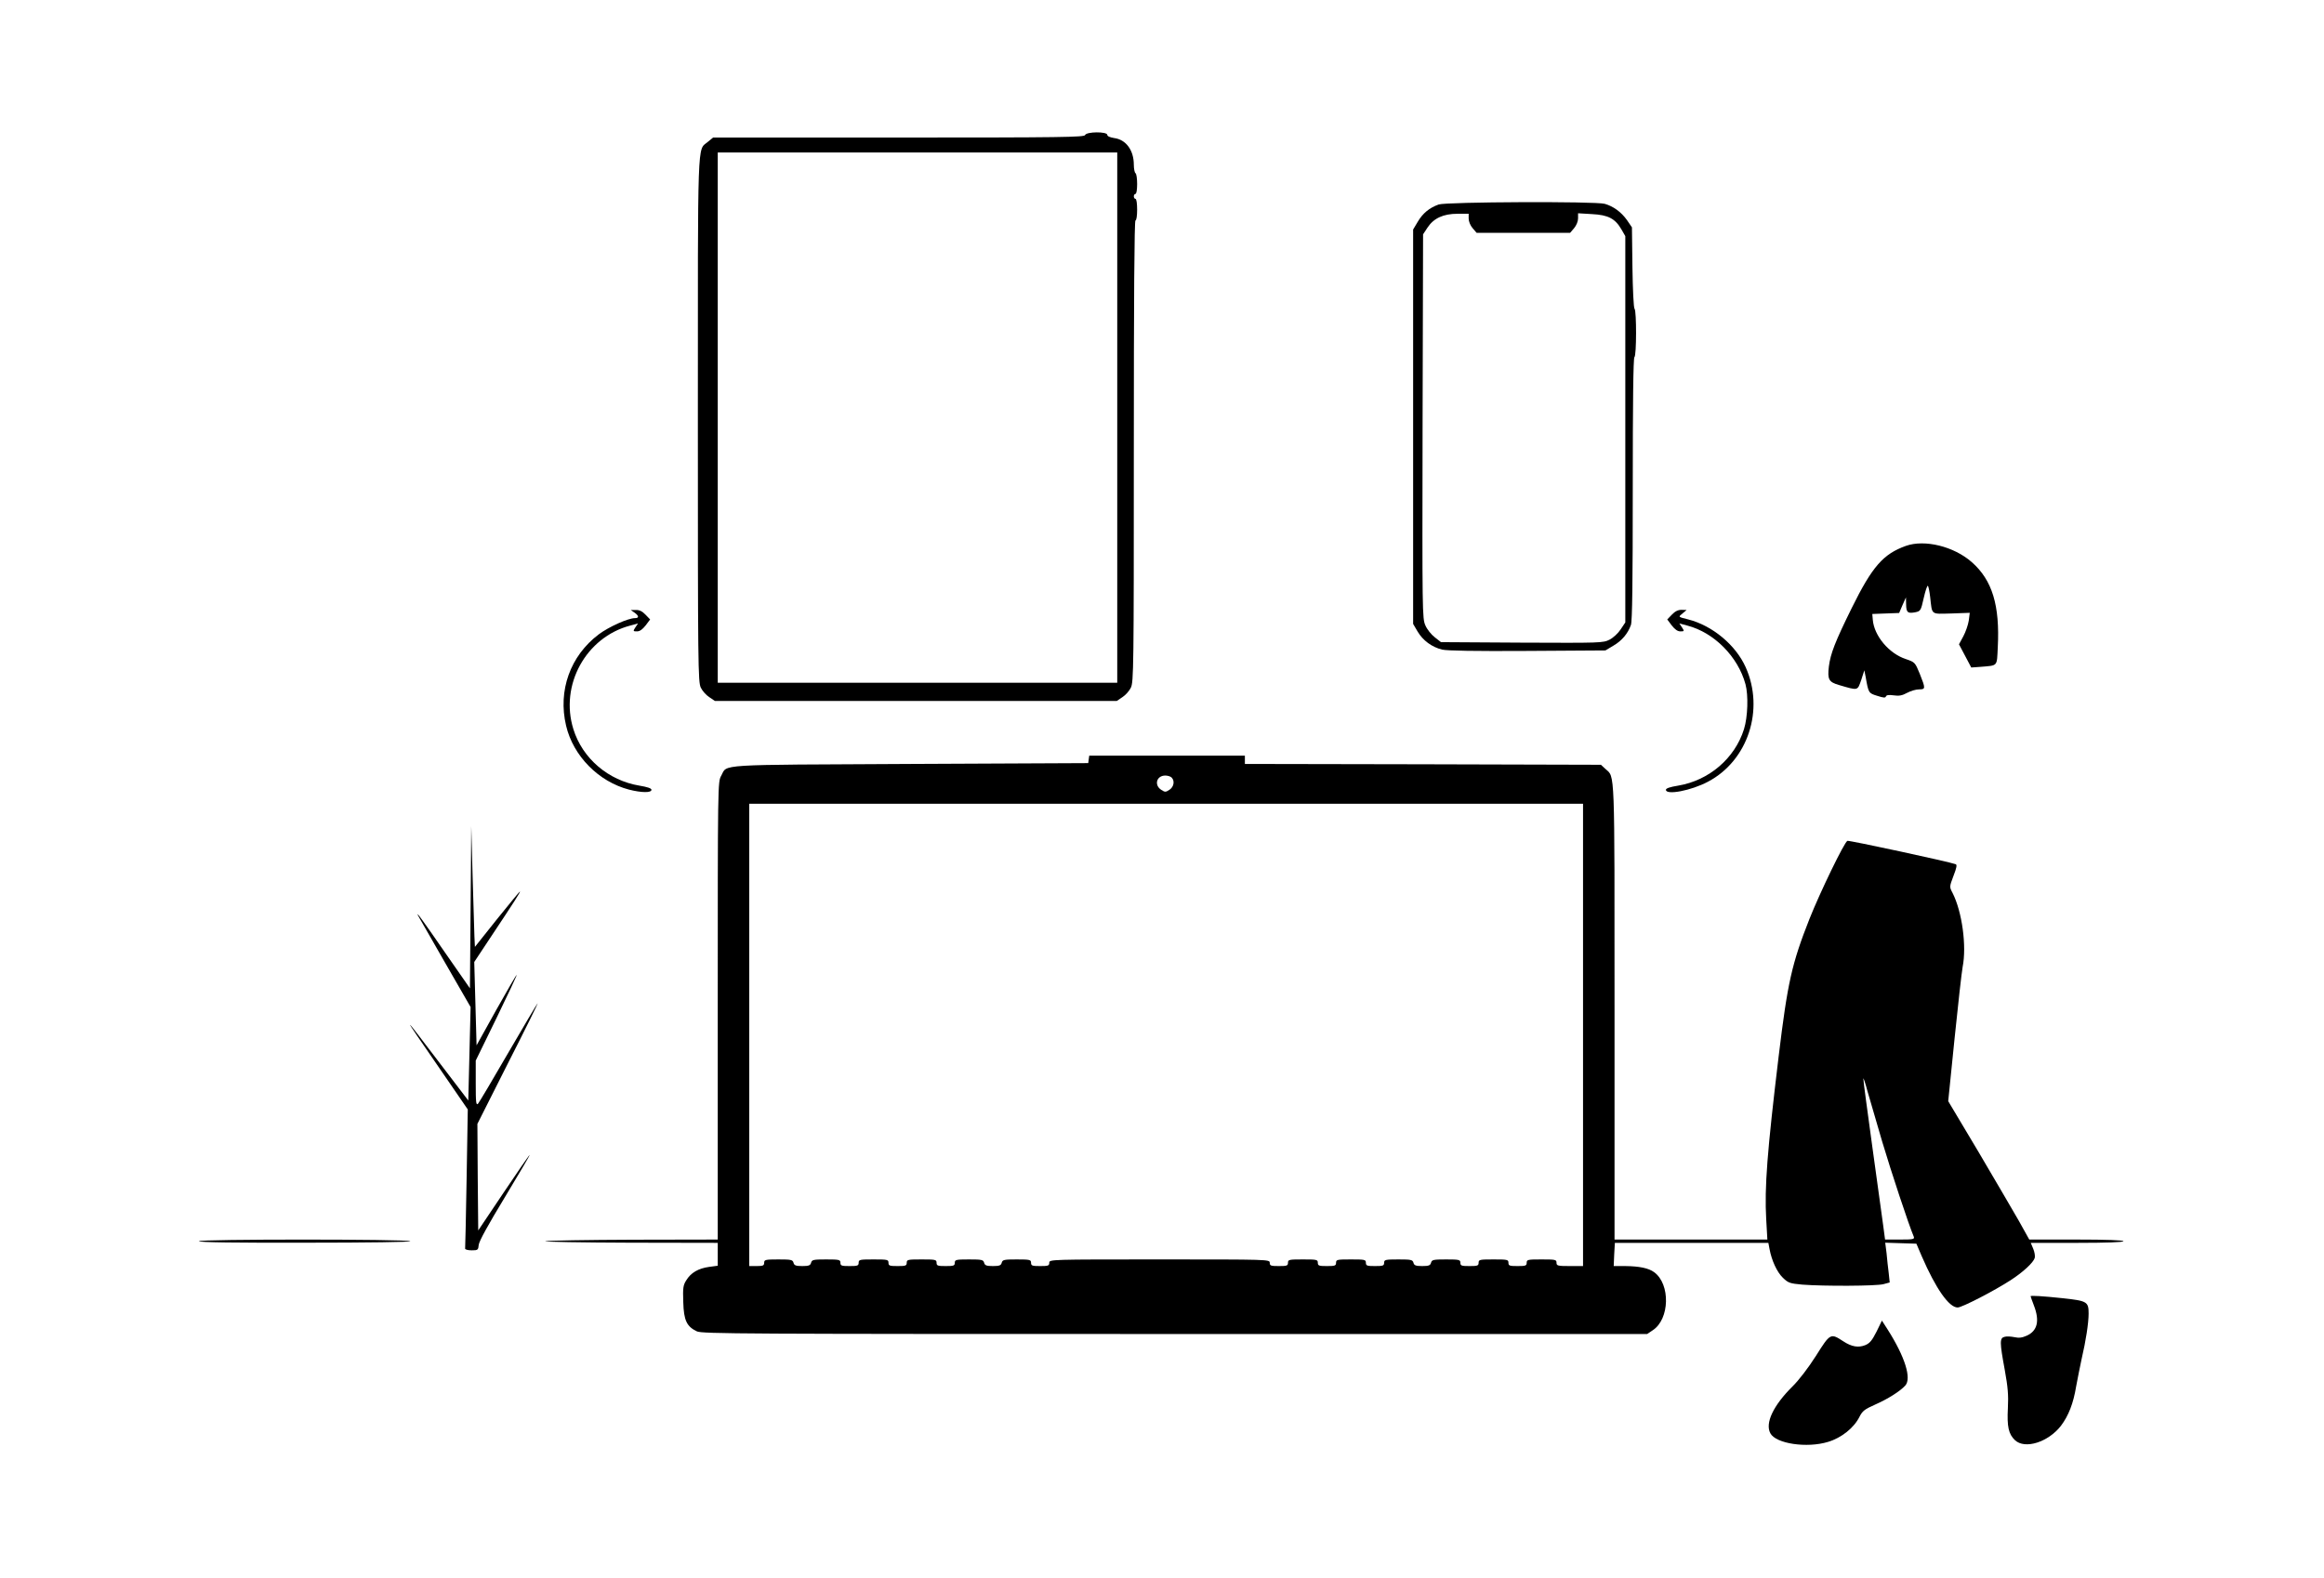 <?xml version="1.0" encoding="UTF-8" standalone="yes"?>
<!-- Created with sK1/UniConvertor (http://sk1project.org/) -->
<svg xmlns="http://www.w3.org/2000/svg" xmlns:xlink="http://www.w3.org/1999/xlink"
  width="1402pt" height="952pt" viewBox="0 0 1402 952"
  fill-rule="evenodd">
<g>
<g>
<path style="stroke:none; fill:#000000" d="M 654.6 81.5C 654.1 82.8 640.7 83 542.1 83L 430.2 83L 426.9 85.7C 420.6 91 421 80.1 421 253.2C 421 401.9 421.1 411.7 422.8 415C 423.7 416.9 426 419.5 427.9 420.7L 431.3 423L 552.5 423L 673.7 423L 677.1 420.7C 679 419.5 681.3 416.9 682.2 415C 683.9 411.7 684 402.8 684 272.2C 684 180.1 684.3 133 685 133C 685.6 133 686 130.2 686 126.5C 686 122.8 685.6 120 685 120C 684.5 120 684 119.3 684 118.5C 684 117.7 684.5 117 685 117C 685.6 117 686 114.4 686 111.1C 686 107.8 685.6 104.8 685 104.5C 684.5 104.2 684 101.9 684 99.4C 684 90.7 679.3 84.2 672.1 83.3C 669.6 82.9 668 82.2 668 81.4C 668 79.3 655.4 79.4 654.6 81.5zM 674 252L 674 412L 553.5 412L 433 412L 433 252L 433 92L 553.5 92L 674 92L 674 252z"/>
<path style="stroke:none; fill:#000000" d="M 867.9 123.4C 862.3 125.4 858.3 128.7 855.3 133.8L 852.5 138.5L 852.5 257.5L 852.5 376.5L 855.2 381.1C 858.4 386.5 863.8 390.5 870 392C 873.1 392.7 889.5 393 921.5 392.8L 968.5 392.5L 973.2 389.7C 978.4 386.7 982.1 382.3 983.9 377.1C 984.7 374.7 985 351.2 985 294.9C 985 243.5 985.3 215.9 986 215.5C 987.3 214.7 987.3 187.7 986.1 186.4C 985.5 185.9 985 174.8 984.8 161.3L 984.5 137.2L 981.5 132.8C 978 127.9 973.3 124.5 968.1 123C 962.4 121.4 872.4 121.8 867.9 123.4zM 886 131.9C 886 133.6 887 136.1 888.4 137.7L 890.8 140.5L 919 140.5L 947.2 140.5L 949.6 137.7C 951 136 952 133.6 952 131.8L 952 128.7L 960.4 129.2C 970.2 129.7 974.4 131.9 978.2 138.5L 980.5 142.5L 980.5 259.1L 980.5 375.6L 977.7 379.8C 976.2 382.1 973.2 384.9 971 386C 967.1 388 965.7 388 918.2 387.8L 869.3 387.5L 865.6 384.6C 863.5 383 860.9 379.8 859.9 377.4C 858 373.3 858 369.2 858.2 257.2L 858.5 141.4L 861.2 137.3C 864.9 131.7 870.7 129 879.3 129L 886 129L 886 131.9z"/>
<path style="stroke:none; fill:#000000" d="M 1149.8 329.4C 1136.1 334.3 1129.5 341.8 1117.1 366.9C 1107 387.4 1104.3 394.4 1103.3 402.2C 1102.4 410 1103.2 411.6 1109.5 413.4C 1121.1 416.8 1120.5 416.9 1122.8 410.4L 1124.7 404.5L 1125.5 408.5C 1127.2 418.3 1127.3 418.3 1132.5 419.9C 1136.2 421.1 1137.4 421.2 1137.7 420.3C 1138 419.4 1139.5 419.2 1142.4 419.6C 1145.6 420.1 1147.6 419.7 1150.5 418.1C 1152.7 416.9 1155.9 416 1157.7 416C 1161.7 416 1161.7 415.5 1158.1 406.5C 1155.3 399.7 1155.2 399.6 1149.7 397.7C 1139.6 394.4 1130.6 383.7 1129.8 374L 1129.5 370.5L 1137.6 370.2L 1145.7 369.9L 1147.7 365.2L 1149.8 360.5L 1149.9 364.7C 1150 369.6 1150.8 370.3 1155.3 369.5C 1158.6 368.8 1158.8 368.6 1160.5 361C 1161.5 356.6 1162.6 353.3 1163 353.5C 1163.4 353.8 1164 356.8 1164.4 360.2C 1165.7 371.4 1164.5 370.5 1177.2 370.2L 1188.3 369.8L 1187.7 374.5C 1187.3 377.1 1185.8 381.4 1184.4 384L 1181.8 388.8L 1185.5 395.8L 1189.2 402.8L 1194.8 402.4C 1205.5 401.5 1204.6 402.4 1205.2 390.6C 1206.5 365.3 1201.9 350.1 1189.5 339.2C 1178.7 329.7 1161.1 325.4 1149.8 329.4z"/>
<path style="stroke:none; fill:#000000" d="M 382.8 369.7C 385.5 371.6 385.6 373 383.1 373C 378.9 373 367.2 378.3 361.2 382.8C 344 395.8 336.5 416.7 341.5 437.9C 345.8 456.2 361.1 471.7 379.5 476.5C 387 478.4 393 478.5 393 476.6C 393 475.7 390.6 474.9 385.8 474.1C 367 471 351.4 457.7 345.9 440C 337.6 413.4 353.5 384.5 380.2 377.5L 384.9 376.2L 383.3 378.6C 381.8 380.9 381.9 381 384.3 381C 386 381 387.6 379.8 389.5 377.4L 392.2 373.8L 389.4 370.9C 387.5 368.9 385.7 368 383.6 368.1L 380.5 368.1L 382.8 369.7z"/>
<path style="stroke:none; fill:#000000" d="M 1008.6 370.9L 1005.8 373.8L 1008.5 377.4C 1010.4 379.8 1012 381 1013.7 381C 1016.1 381 1016.2 380.9 1014.7 378.6L 1013.1 376.2L 1017.9 377.5C 1034.1 381.7 1048.5 396.3 1053 412.9C 1054.8 419.6 1054.4 432.6 1052.1 440C 1046.6 457.6 1031 471 1012.3 474.1C 1007.4 474.9 1005 475.7 1005 476.6C 1005 480 1020.3 477.1 1030.4 471.7C 1054.5 459 1064.6 428.2 1053.1 402.6C 1047.1 389.2 1033 377.5 1018.5 373.8C 1012.2 372.2 1012.3 372.4 1015.1 370.1L 1017.5 368.1L 1014.4 368C 1012.3 368 1010.5 368.9 1008.6 370.9z"/>
<path style="stroke:none; fill:#000000" d="M 656.8 458.2L 656.5 460.5L 549 461C 430.3 461.6 439 461 435.1 468.1C 433 471.8 433 472 433 609.9L 433 748L 382.3 748.1C 354.3 748.2 330.4 748.6 329 749C 327.6 749.4 350.5 749.8 379.8 749.9L 433 750L 433 756.9L 433 763.8L 427.8 764.5C 421.3 765.4 416.8 768 414 772.6C 412.1 775.6 411.9 777.2 412.2 785.8C 412.5 796.8 414.3 800.5 420.4 803.4C 423.5 804.9 447.9 805 708.8 805L 993.7 805L 997.1 802.7C 1007.3 796 1007.8 774.9 997.9 767.7C 994.5 765.2 988.9 764.1 980.5 764L 973.5 764L 973.8 757L 974.2 750L 1020.5 750L 1066.8 750L 1067.5 753.7C 1068.8 760.7 1072 767.6 1075.5 771C 1078.8 774.2 1079.7 774.5 1087.3 775.2C 1100.2 776.2 1132.1 776.1 1136.3 774.9L 1140 773.9L 1139.4 768.2C 1139 765.1 1138.4 759.7 1138.1 756.2L 1137.3 749.9L 1146.7 750.2L 1156.1 750.5L 1159.3 758C 1167.9 777.8 1175.8 789 1181 789C 1183.6 789 1203 779 1213 772.5C 1220.4 767.7 1226.6 762 1227.5 759.1C 1227.8 758 1227.4 755.5 1226.6 753.6L 1225.1 750L 1253.1 750C 1271 750 1281 749.6 1281 749C 1281 748.4 1270.9 748 1252.6 748L 1224.2 748L 1217.9 736.7C 1214.4 730.6 1203.4 711.8 1193.5 695L 1175.3 664.5L 1179.1 627C 1181.2 606.4 1183.4 586.8 1184 583.5C 1186.5 570.9 1183.7 550.2 1177.9 538.8C 1176 535.2 1176 535.1 1178.5 528.5C 1180.4 523.6 1180.7 521.8 1179.8 521.5C 1175.8 520 1115.5 507 1114.5 507.4C 1112.7 508 1098 538.4 1091.6 554.5C 1081 581.4 1078.4 592.7 1073 637.5C 1066.1 694.8 1064.4 716.7 1065.5 735.7L 1066.2 748L 1020.1 748L 974 748L 974 610.5C 974 461.3 974.3 469.3 968.5 464L 965.8 461.5L 858.4 461.2L 751 461L 751 458.5L 751 456L 704.1 456L 657.1 456L 656.8 458.2zM 706.8 469.2C 708.8 471.2 708.2 474.8 705.5 476.6C 703.2 478.1 702.8 478.1 700.5 476.6C 696.1 473.7 697.7 468 703 468C 704.4 468 706.1 468.5 706.8 469.2zM 955 624.5L 955 764L 947 764C 939.7 764 939 763.8 939 762C 939 760.1 938.3 760 930 760C 921.7 760 921 760.1 921 762C 921 763.8 920.3 764 915.5 764C 910.7 764 910 763.8 910 762C 910 760.1 909.3 760 901 760C 892.7 760 892 760.1 892 762C 892 763.8 891.3 764 886.5 764C 881.7 764 881 763.8 881 762C 881 760.2 880.3 760 872.4 760C 864.7 760 863.8 760.2 863.3 762C 862.9 763.6 861.9 764 858 764C 854.1 764 853.1 763.6 852.7 762C 852.2 760.2 851.3 760 843.6 760C 835.7 760 835 760.2 835 762C 835 763.8 834.3 764 829.5 764C 824.7 764 824 763.8 824 762C 824 760.1 823.3 760 815 760C 806.7 760 806 760.1 806 762C 806 763.8 805.3 764 800.5 764C 795.7 764 795 763.8 795 762C 795 760.1 794.3 760 786 760C 777.7 760 777 760.1 777 762C 777 763.8 776.3 764 771.5 764C 766.7 764 766 763.8 766 762C 766 760 765.3 760 699.5 760C 633.7 760 633 760 633 762C 633 763.8 632.3 764 627.5 764C 622.7 764 622 763.8 622 762C 622 760.2 621.3 760 613.4 760C 605.7 760 604.8 760.2 604.3 762C 603.9 763.6 602.9 764 599 764C 595.1 764 594.1 763.6 593.7 762C 593.2 760.2 592.3 760 584.6 760C 576.7 760 576 760.2 576 762C 576 763.8 575.3 764 570.5 764C 565.7 764 565 763.8 565 762C 565 760.1 564.3 760 556 760C 547.7 760 547 760.1 547 762C 547 763.8 546.3 764 541.5 764C 536.7 764 536 763.8 536 762C 536 760.1 535.3 760 527 760C 518.7 760 518 760.1 518 762C 518 763.8 517.3 764 512.5 764C 507.7 764 507 763.8 507 762C 507 760.2 506.3 760 498.4 760C 490.7 760 489.8 760.2 489.3 762C 488.9 763.6 487.9 764 484 764C 480.1 764 479.1 763.6 478.7 762C 478.2 760.2 477.3 760 469.6 760C 461.7 760 461 760.2 461 762C 461 763.7 460.3 764 456.5 764L 452 764L 452 624.5L 452 485L 703.5 485L 955 485L 955 624.5zM 1135.5 689C 1140.8 706.8 1151.5 739.2 1154.5 746.2C 1155.1 747.8 1154.4 748 1146.2 748L 1137.2 748L 1136.1 739.7C 1135.5 735.2 1132.5 713.7 1129.5 691.9C 1126.5 670.1 1124 651.6 1124.1 650.9C 1124.1 650.1 1125.3 653.5 1126.6 658.5C 1128 663.4 1132 677.2 1135.5 689z"/>
<path style="stroke:none; fill:#000000" d="M 283.9 547.5L 283.5 596.4L 268.6 575C 255.4 555.9 250.6 549.2 252.2 552.5C 252.5 553 259.7 565.7 268.3 580.6L 283.9 607.7L 283.2 635.9L 282.5 664.1L 266.1 642.6C 241.3 610 241.3 610.1 265.1 644.6L 282.2 669.5L 281.5 711C 281.1 733.8 280.7 752.9 280.6 753.5C 280.6 754 282.3 754.5 284.5 754.5C 288.3 754.5 288.5 754.3 288.8 751.2C 289 749 294.6 738.9 304.6 722.4C 313 708.4 319.8 697 319.5 697C 319.2 697 312.2 707.2 303.8 719.7L 288.5 742.5L 288.2 710.3L 288 678.2L 306.6 641.3C 316.9 621.1 324.9 604.9 324.3 605.5C 323.8 606 315.8 619.5 306.5 635.5C 297.3 651.4 289.1 665.2 288.4 666C 287.2 667.2 287 665.4 287 653.7L 287 640L 299.5 614.4C 306.4 600.2 311.9 588.5 311.7 588.3C 311.5 588.2 306 597.6 299.4 609.4L 287.5 630.8L 286.8 605.6L 286.1 580.5L 296.7 564.5C 310.4 543.9 314.2 538 313.6 538C 313.4 538 307.2 545.5 299.8 554.7L 286.5 571.4L 286.2 565C 286.1 561.4 285.6 545 285.1 528.5L 284.3 498.5L 283.9 547.5z"/>
<path style="stroke:none; fill:#000000" d="M 120 749C 120 749.7 142.2 750 184.8 749.9C 221.8 749.9 248.6 749.5 247.5 749C 244.6 747.7 120 747.7 120 749z"/>
<path style="stroke:none; fill:#000000" d="M 1225 782.2C 1225 782.4 1225.9 784.9 1227 787.8C 1230.6 797.1 1229.1 803.1 1222.7 806C 1219.8 807.3 1217.9 807.5 1215.2 806.9C 1213.2 806.5 1210.5 806.3 1209.3 806.7C 1206.3 807.4 1206.3 809.8 1209.4 826.6C 1211.3 837.1 1211.7 841.8 1211.3 849.7C 1210.7 860.9 1211.7 865.4 1215.6 869.1C 1221.6 874.7 1235.6 870.3 1243.3 860.4C 1247.9 854.3 1250.8 846.9 1252.5 836.5C 1253.3 832.1 1254.8 824.7 1255.8 820C 1258.3 809.3 1260 798.4 1260 792.7C 1260 785.5 1259.1 785 1244.4 783.4C 1232.2 782.1 1225 781.7 1225 782.2z"/>
<path style="stroke:none; fill:#000000" d="M 1132.1 803.5C 1129.4 808.8 1128.1 810.5 1125.3 811.7C 1121.1 813.4 1117 812.7 1112 809.4C 1104.3 804.4 1104.2 804.4 1095.5 818.2C 1091 825.3 1085.1 833 1081.4 836.6C 1069.8 848.1 1064.7 858.8 1068 864.9C 1071.3 871.2 1090.1 874 1102.8 870.1C 1110.9 867.7 1118.5 861.6 1121.8 854.9C 1123.6 851.4 1124.9 850.4 1131.2 847.6C 1138.9 844.2 1146.2 839.6 1149.4 836.1C 1153.3 831.8 1149.2 818.7 1138.7 802.2L 1135.3 796.9L 1132.1 803.5z"/>
</g>
</g>
</svg>